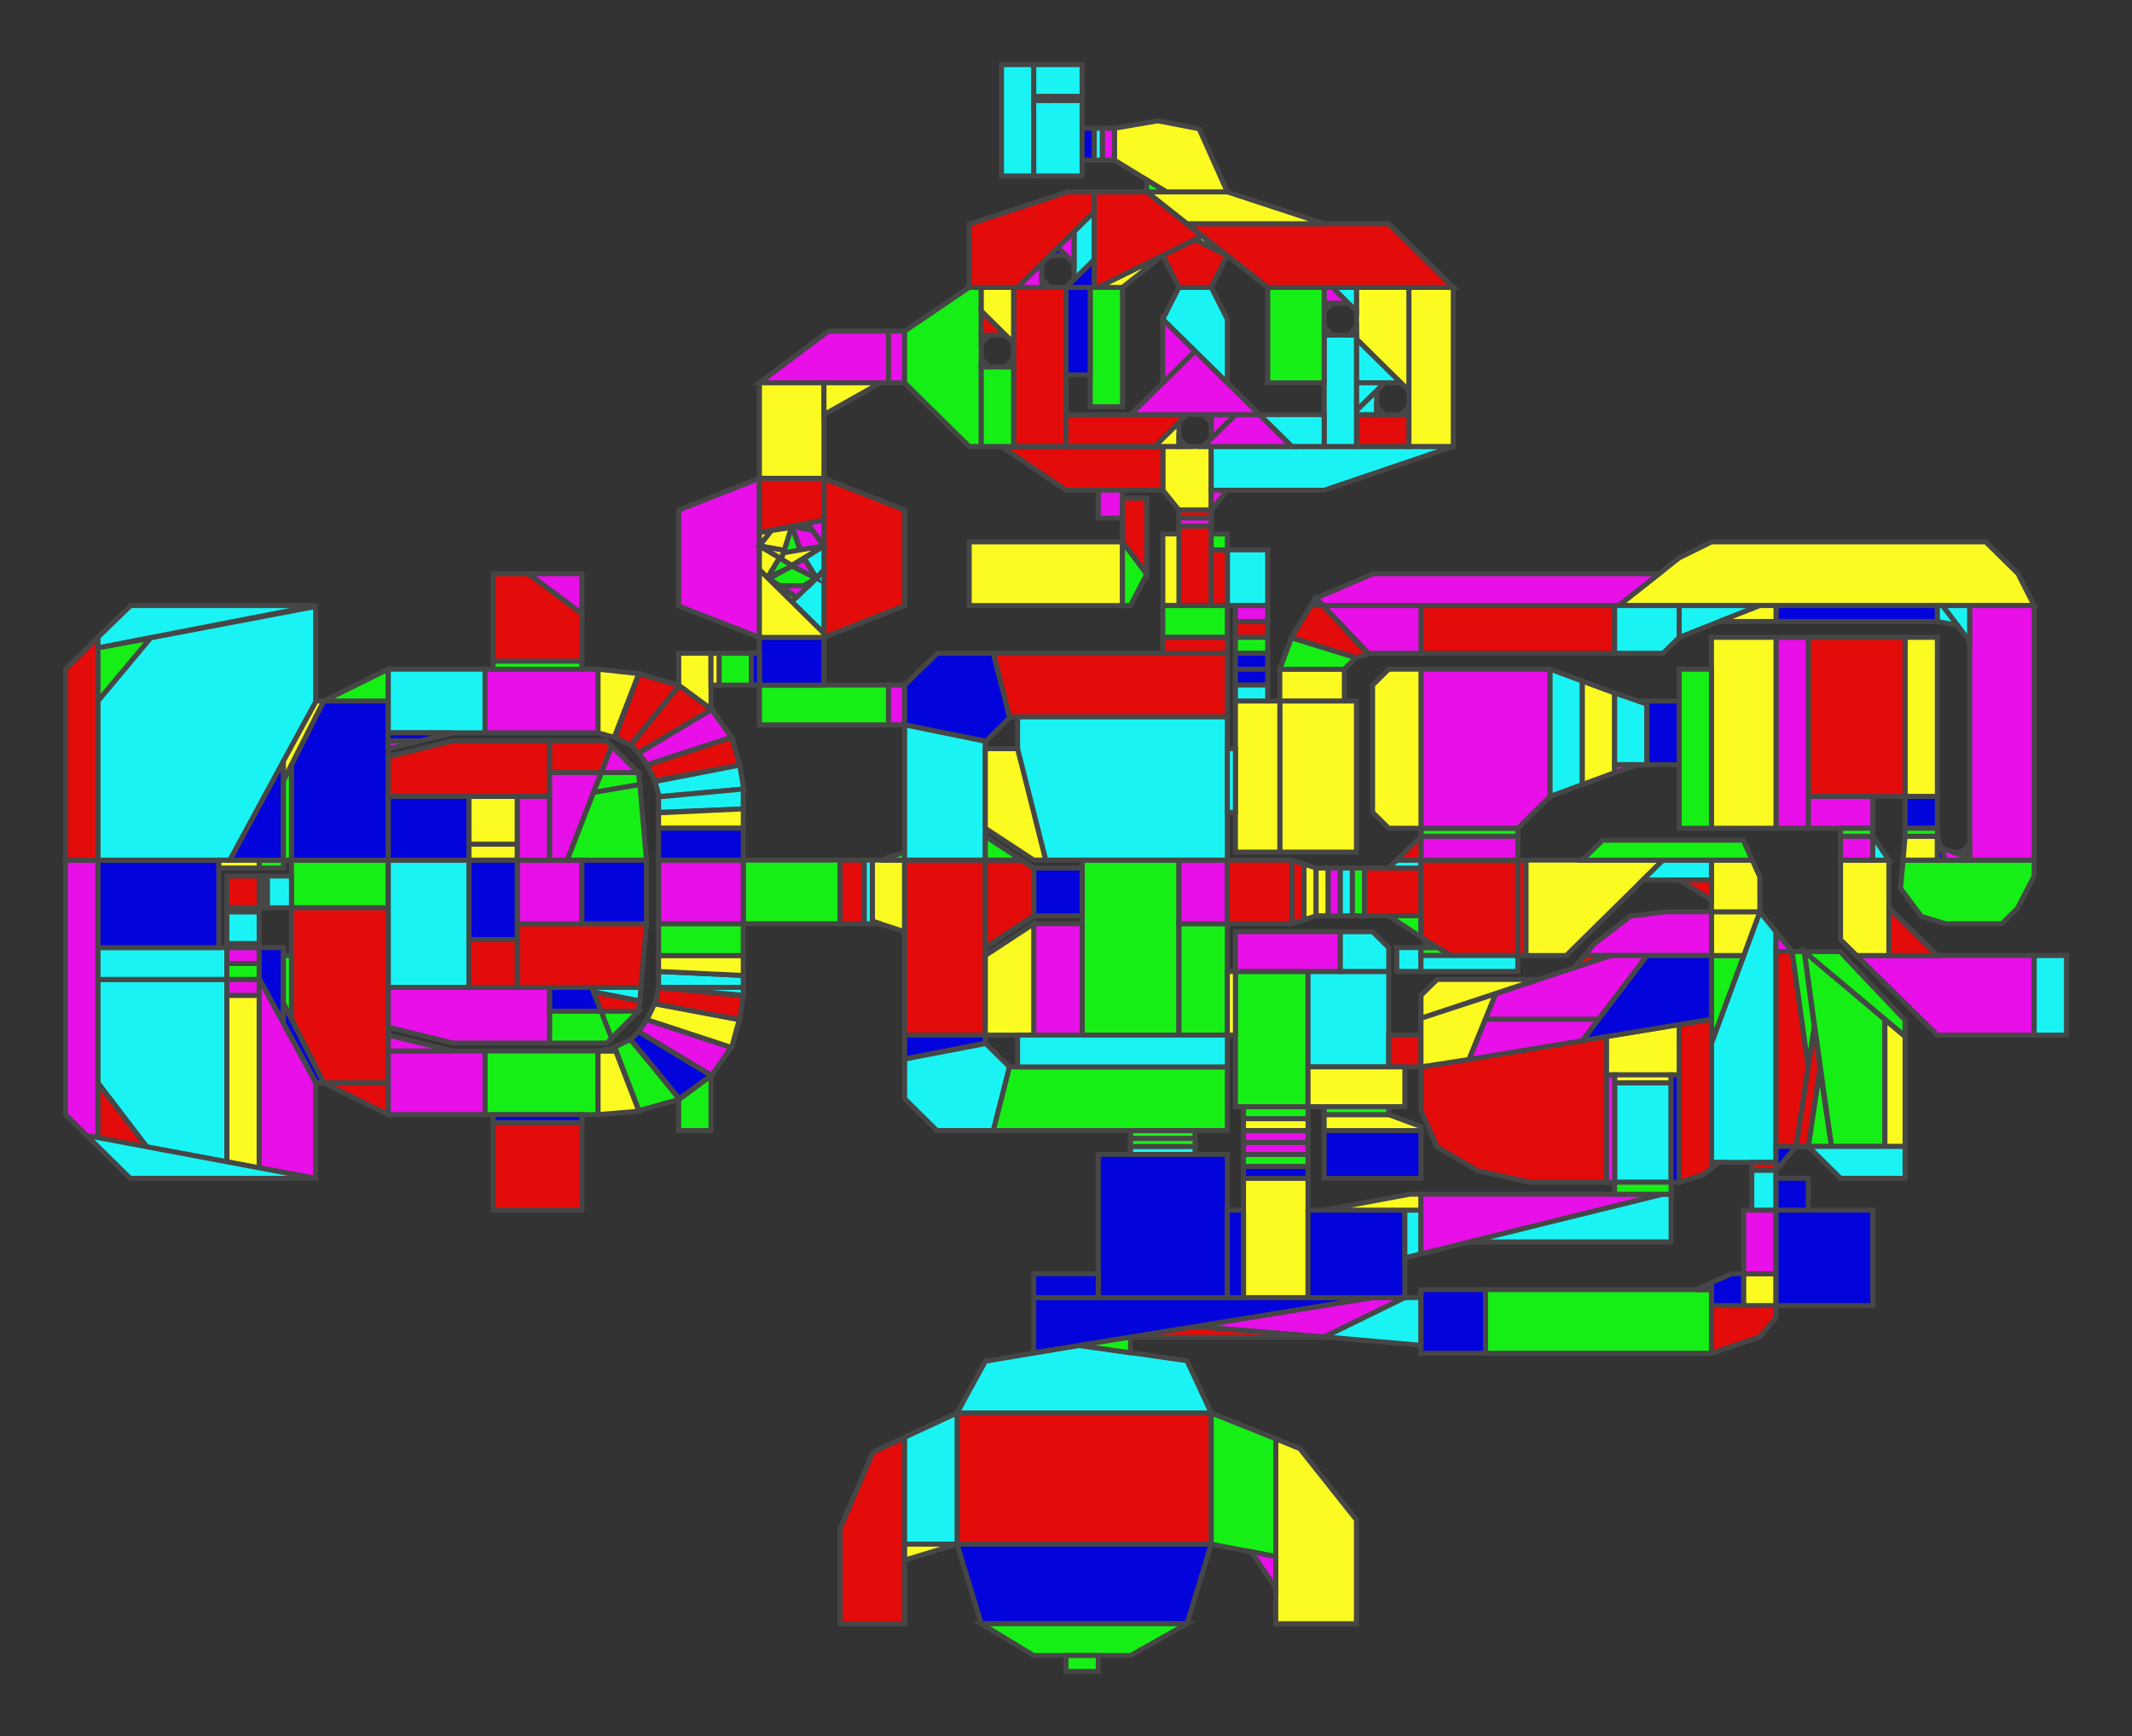 <svg width="900" height="733" preserveAspectRatio="none" viewBox="-2370 -2626 4228 3492"
 xmlns="http://www.w3.org/2000/svg" xmlns:xlink="http://www.w3.org/1999/xlink">
   <rect x="-2370" y="-2626" width="4228" height="3492" fill="#333333" stroke="none"/>
   <defs>
    <marker id="arrow" markerWidth="10" markerHeight="10" refX="0" refY="2" orient="auto" markerUnits="strokeWidth">
      <path d="M0,0 L0,4 L5,3 z" fill="#f00" />
    </marker>
  </defs>

<polygon points="-1920,-289 -2079,-319 -2176,-448 -2176,-448 -2176,-656 -2176,-656 -1920,-656 -1920,-289 " fill="rgb(26,243,243)" stroke="rgb(70,70,70)" stroke-width="10" stroke-linecap="round" />
<polygon points="-1920,-289 -1920,-624 -1856,-624 -1856,-624 -1856,-277 " fill="rgb(251,251,34)" stroke="rgb(70,70,70)" stroke-width="10" stroke-linecap="round" />
<polygon points="-1920,-624 -1920,-624 -1920,-656 -1920,-656 -1856,-656 -1856,-656 -1856,-624 -1856,-624 " fill="rgb(232,15,232)" stroke="rgb(70,70,70)" stroke-width="10" stroke-linecap="round" />
<polygon points="-1920,-656 -1920,-656 -1920,-656 -2176,-656 -2176,-720 -2176,-720 -1920,-720 -1920,-720 " fill="rgb(26,243,243)" stroke="rgb(70,70,70)" stroke-width="10" stroke-linecap="round" />
<polygon points="-1920,-656 -1920,-656 -1920,-688 -1920,-688 -1856,-688 -1856,-688 -1856,-656 -1856,-656 " fill="rgb(22,239,22)" stroke="rgb(70,70,70)" stroke-width="10" stroke-linecap="round" />
<polygon points="-1920,-688 -1920,-688 -1920,-720 -1920,-720 -1856,-720 -1856,-720 -1856,-688 -1856,-688 " fill="rgb(232,15,232)" stroke="rgb(70,70,70)" stroke-width="10" stroke-linecap="round" />
<polygon points="-2078,-318 -2176,-337 -2176,-448 -2176,-448 " fill="rgb(228,11,11)" stroke="rgb(70,70,70)" stroke-width="10" stroke-linecap="round" />
<polygon points="-2176,-720 -2176,-896 -2176,-896 -1936,-896 -1936,-720 -1936,-720 " fill="rgb(3,3,220)" stroke="rgb(70,70,70)" stroke-width="10" stroke-linecap="round" />
<polygon points="-1856,-792 -1856,-728 -1856,-728 -1920,-728 -1920,-792 -1856,-792 " fill="rgb(26,243,243)" stroke="rgb(70,70,70)" stroke-width="10" stroke-linecap="round" />
<polygon points="-1856,-720 -1920,-720 -1920,-720 -1920,-728 -1856,-728 -1856,-728 -1856,-720 " fill="rgb(26,243,243)" stroke="rgb(70,70,70)" stroke-width="10" stroke-linecap="round" />
<polygon points="-1856,-800 -1920,-800 -1920,-800 -1920,-864 -1856,-864 -1856,-864 " fill="rgb(228,11,11)" stroke="rgb(70,70,70)" stroke-width="10" stroke-linecap="round" />
<polygon points="-1936,-880 -1936,-896 -1856,-896 -1856,-880 " fill="rgb(251,251,34)" stroke="rgb(70,70,70)" stroke-width="10" stroke-linecap="round" />
<polygon points="-1856,-792 -1856,-792 -1920,-792 -1920,-792 -1920,-800 -1856,-800 -1856,-800 " fill="rgb(228,11,11)" stroke="rgb(70,70,70)" stroke-width="10" stroke-linecap="round" />
<polygon points="-2240,-384 -2240,-896 -2240,-896 -2176,-896 -2176,-337 -2176,-337 -2197,-341 " fill="rgb(232,15,232)" stroke="rgb(70,70,70)" stroke-width="10" stroke-linecap="round" />
<polygon points="-1792,-800 -1792,-896 -1792,-896 -1600,-896 -1600,-800 -1600,-800 " fill="rgb(22,239,22)" stroke="rgb(70,70,70)" stroke-width="10" stroke-linecap="round" />
<polygon points="-1840,-800 -1840,-800 -1840,-864 -1840,-864 -1792,-864 -1792,-864 -1792,-800 " fill="rgb(26,243,243)" stroke="rgb(70,70,70)" stroke-width="10" stroke-linecap="round" />
<polygon points="-1856,-800 -1856,-800 -1856,-864 -1848,-864 -1848,-864 -1848,-800 -1848,-800 " fill="rgb(26,243,243)" stroke="rgb(70,70,70)" stroke-width="10" stroke-linecap="round" />
<polygon points="-1848,-800 -1848,-800 -1848,-864 -1848,-864 -1840,-864 -1840,-864 -1840,-800 -1840,-800 " fill="rgb(251,251,34)" stroke="rgb(70,70,70)" stroke-width="10" stroke-linecap="round" />
<polygon points="-1856,-896 -1808,-896 -1808,-880 -1856,-880 " fill="rgb(22,239,22)" stroke="rgb(70,70,70)" stroke-width="10" stroke-linecap="round" />
<polygon points="-1856,-658 -1856,-658 -1856,-658 -1744,-448 -1744,-256 -1856,-277 " fill="rgb(232,15,232)" stroke="rgb(70,70,70)" stroke-width="10" stroke-linecap="round" />
<polygon points="-1856,-720 -1856,-720 -1808,-720 -1808,-568 -1808,-568 -1808,-568 -1856,-658 -1856,-720 " fill="rgb(3,3,220)" stroke="rgb(70,70,70)" stroke-width="10" stroke-linecap="round" />
<polygon points="-1728,-448 -1792,-576 -1792,-576 -1792,-800 -1792,-800 -1792,-800 -1600,-800 -1600,-448 -1600,-448 -1600,-448 " fill="rgb(228,11,11)" stroke="rgb(70,70,70)" stroke-width="10" stroke-linecap="round" />
<polygon points="-1792,-576 -1792,-576 -1808,-608 -1808,-704 -1808,-704 -1792,-704 " fill="rgb(22,239,22)" stroke="rgb(70,70,70)" stroke-width="10" stroke-linecap="round" />
<polygon points="-1743,-448 -1743,-448 -1808,-568 -1808,-568 -1808,-608 -1808,-608 -1728,-448 -1728,-448 " fill="rgb(3,3,220)" stroke="rgb(70,70,70)" stroke-width="10" stroke-linecap="round" />
<polygon points="-1728,-448 -1600,-448 -1600,-384 " fill="rgb(228,11,11)" stroke="rgb(70,70,70)" stroke-width="10" stroke-linecap="round" />
<polygon points="-1746,-256 -2112,-256 -2198,-342 " fill="rgb(26,243,243)" stroke="rgb(70,70,70)" stroke-width="10" stroke-linecap="round" />
<polygon points="-896,-896 -704,-896 -704,-896 -704,-896 -704,-768 -896,-768 -896,-768 -896,-896 " fill="rgb(22,239,22)" stroke="rgb(70,70,70)" stroke-width="10" stroke-linecap="round" />
<polygon points="-656,-896 -656,-768 -656,-768 -704,-768 -704,-768 -704,-896 -704,-896 -656,-896 -656,-896 " fill="rgb(228,11,11)" stroke="rgb(70,70,70)" stroke-width="10" stroke-linecap="round" />
<polygon points="-640,-896 -640,-896 -576,-896 -576,-896 -576,-752 -576,-752 -576,-752 -640,-773 " fill="rgb(251,251,34)" stroke="rgb(70,70,70)" stroke-width="10" stroke-linecap="round" />
<polygon points="-640,-773 -640,-773 -624,-768 -640,-768 " fill="rgb(228,11,11)" stroke="rgb(70,70,70)" stroke-width="10" stroke-linecap="round" />
<polygon points="-656,-768 -656,-896 -656,-896 -640,-896 -640,-896 -640,-768 -640,-768 " fill="rgb(26,243,243)" stroke="rgb(70,70,70)" stroke-width="10" stroke-linecap="round" />
<polygon points="-1064,-640 -1064,-672 -1064,-672 -896,-664 -896,-664 -896,-640 -896,-640 " fill="rgb(26,243,243)" stroke="rgb(70,70,70)" stroke-width="10" stroke-linecap="round" />
<polygon points="-1064,-704 -896,-704 -896,-704 -896,-664 -896,-664 -1064,-672 -1064,-672 -1064,-704 " fill="rgb(251,251,34)" stroke="rgb(70,70,70)" stroke-width="10" stroke-linecap="round" />
<polygon points="-1064,-704 -1064,-768 -1064,-768 -896,-768 -896,-768 -896,-704 -896,-704 -1064,-704 " fill="rgb(22,239,22)" stroke="rgb(70,70,70)" stroke-width="10" stroke-linecap="round" />
<polygon points="-1064,-896 -1064,-896 -896,-896 -896,-896 -896,-768 -896,-768 -1064,-768 -1064,-768 " fill="rgb(232,15,232)" stroke="rgb(70,70,70)" stroke-width="10" stroke-linecap="round" />
<polygon points="-1600,-896 -1600,-896 -1440,-896 -1440,-640 -1440,-640 -1600,-640 " fill="rgb(26,243,243)" stroke="rgb(70,70,70)" stroke-width="10" stroke-linecap="round" />
<polygon points="-1440,-736 -1440,-896 -1344,-896 -1344,-736 -1440,-736 " fill="rgb(3,3,220)" stroke="rgb(70,70,70)" stroke-width="10" stroke-linecap="round" />
<polygon points="-1344,-640 -1440,-640 -1440,-640 -1440,-736 -1440,-736 -1344,-736 -1344,-736 -1344,-640 -1344,-640 -1344,-640 " fill="rgb(228,11,11)" stroke="rgb(70,70,70)" stroke-width="10" stroke-linecap="round" />
<polygon points="-1344,-640 -1344,-768 -1344,-768 -1344,-768 -1344,-768 -1088,-768 -1088,-768 -1099,-640 " fill="rgb(228,11,11)" stroke="rgb(70,70,70)" stroke-width="10" stroke-linecap="round" />
<polygon points="-1216,-896 -1216,-768 -1216,-768 -1344,-768 -1344,-896 " fill="rgb(232,15,232)" stroke="rgb(70,70,70)" stroke-width="10" stroke-linecap="round" />
<polygon points="-1088,-768 -1216,-768 -1216,-768 -1216,-896 -1216,-896 -1088,-896 -1088,-768 -1088,-768 " fill="rgb(3,3,220)" stroke="rgb(70,70,70)" stroke-width="10" stroke-linecap="round" />
<polygon points="-1101,-613 -1104,-592 -1178,-592 -1178,-592 -1193,-631 " fill="rgb(228,11,11)" stroke="rgb(70,70,70)" stroke-width="10" stroke-linecap="round" />
<polygon points="-1158,-537 -1158,-537 -1178,-592 -1104,-592 " fill="rgb(22,239,22)" stroke="rgb(70,70,70)" stroke-width="10" stroke-linecap="round" />
<polygon points="-1076,-482 -1023,-415 -1103,-392 -1151,-520 -1120,-535 " fill="rgb(22,239,22)" stroke="rgb(70,70,70)" stroke-width="10" stroke-linecap="round" />
<polygon points="-960,-463 -1023,-416 -1076,-482 -1119,-535 -1104,-551 " fill="rgb(3,3,220)" stroke="rgb(70,70,70)" stroke-width="10" stroke-linecap="round" />
<polygon points="-959,-463 -1103,-551 -1088,-575 -920,-519 " fill="rgb(232,15,232)" stroke="rgb(70,70,70)" stroke-width="10" stroke-linecap="round" />
<polygon points="-919,-519 -1087,-575 -1072,-607 -904,-575 " fill="rgb(251,251,34)" stroke="rgb(70,70,70)" stroke-width="10" stroke-linecap="round" />
<polygon points="-1101,-613 -1193,-631 -1197,-640 -1099,-640 -1099,-640 " fill="rgb(26,243,243)" stroke="rgb(70,70,70)" stroke-width="10" stroke-linecap="round" />
<polygon points="-1064,-640 -896,-623 -903,-575 -1071,-607 -1064,-640 -1064,-640 " fill="rgb(228,11,11)" stroke="rgb(70,70,70)" stroke-width="10" stroke-linecap="round" />
<polygon points="-1064,-640 -1064,-640 -896,-640 -896,-624 " fill="rgb(26,243,243)" stroke="rgb(70,70,70)" stroke-width="10" stroke-linecap="round" />
<polygon points="-960,-352 -1024,-352 -1024,-414 -960,-462 " fill="rgb(22,239,22)" stroke="rgb(70,70,70)" stroke-width="10" stroke-linecap="round" />
<polygon points="-1408,-384 -1408,-384 -1600,-384 -1600,-384 -1600,-512 -1408,-512 -1408,-512 " fill="rgb(232,15,232)" stroke="rgb(70,70,70)" stroke-width="10" stroke-linecap="round" />
<polygon points="-1408,-384 -1408,-384 -1408,-512 -1408,-512 -1184,-512 -1184,-512 -1184,-384 -1184,-384 -1408,-384 -1408,-384 " fill="rgb(22,239,22)" stroke="rgb(70,70,70)" stroke-width="10" stroke-linecap="round" />
<polygon points="-1184,-384 -1184,-384 -1184,-512 -1184,-512 -1149,-512 -1103,-391 " fill="rgb(251,251,34)" stroke="rgb(70,70,70)" stroke-width="10" stroke-linecap="round" />
<polygon points="-1600,-640 -1600,-640 -1280,-640 -1280,-640 -1280,-528 -1280,-528 -1472,-528 -1600,-560 -1600,-560 " fill="rgb(232,15,232)" stroke="rgb(70,70,70)" stroke-width="10" stroke-linecap="round" />
<polygon points="-1472,-512 -1600,-512 -1600,-544 " fill="rgb(232,15,232)" stroke="rgb(70,70,70)" stroke-width="10" stroke-linecap="round" />
<polygon points="-1149,-512 -1184,-512 -1184,-512 -1151,-519 " fill="rgb(26,243,243)" stroke="rgb(70,70,70)" stroke-width="10" stroke-linecap="round" />
<polygon points="-1280,-592 -1280,-592 -1280,-640 -1197,-640 -1178,-592 " fill="rgb(3,3,220)" stroke="rgb(70,70,70)" stroke-width="10" stroke-linecap="round" />
<polygon points="-1280,-528 -1280,-592 -1280,-592 -1178,-592 -1178,-592 -1157,-537 -1167,-528 " fill="rgb(22,239,22)" stroke="rgb(70,70,70)" stroke-width="10" stroke-linecap="round" />
<polygon points="-1392,-368 -1216,-368 -1216,-368 -1216,-192 -1392,-192 " fill="rgb(228,11,11)" stroke="rgb(70,70,70)" stroke-width="10" stroke-linecap="round" />
<polygon points="-1216,-384 -1216,-368 -1392,-368 -1392,-368 -1392,-384 " fill="rgb(3,3,220)" stroke="rgb(70,70,70)" stroke-width="10" stroke-linecap="round" />
<polygon points="-639,295 -576,265 -576,640 -704,640 -704,449 " fill="rgb(228,11,11)" stroke="rgb(70,70,70)" stroke-width="10" stroke-linecap="round" />
<polygon points="-2176,-1216 -2176,-1216 -2176,-1216 -2072,-1343 -1744,-1406 -1744,-1213 -1914,-896 -2176,-896 " fill="rgb(26,243,243)" stroke="rgb(70,70,70)" stroke-width="10" stroke-linecap="round" />
<polygon points="-2176,-1216 -2176,-1216 -2176,-1323 -2072,-1342 " fill="rgb(22,239,22)" stroke="rgb(70,70,70)" stroke-width="10" stroke-linecap="round" />
<polygon points="-1744,-1408 -2176,-1323 -2176,-1344 -2111,-1408 " fill="rgb(26,243,243)" stroke="rgb(70,70,70)" stroke-width="10" stroke-linecap="round" />
<polygon points="-2176,-1344 -2176,-896 -2176,-896 -2240,-896 -2240,-1280 " fill="rgb(228,11,11)" stroke="rgb(70,70,70)" stroke-width="10" stroke-linecap="round" />
<polygon points="-1808,-896 -1808,-896 -1914,-896 -1808,-1095 " fill="rgb(3,3,220)" stroke="rgb(70,70,70)" stroke-width="10" stroke-linecap="round" />
<polygon points="-1792,-896 -1792,-1088 -1792,-1088 -1728,-1216 -1728,-1216 -1600,-1216 -1600,-896 -1600,-896 -1600,-896 " fill="rgb(3,3,220)" stroke="rgb(70,70,70)" stroke-width="10" stroke-linecap="round" />
<polygon points="-1808,-1056 -1808,-1056 -1792,-1088 -1792,-896 -1792,-896 -1808,-896 -1808,-896 " fill="rgb(22,239,22)" stroke="rgb(70,70,70)" stroke-width="10" stroke-linecap="round" />
<polygon points="-1808,-1095 -1743,-1216 -1728,-1216 -1728,-1216 -1808,-1056 -1808,-1056 -1808,-1095 " fill="rgb(251,251,34)" stroke="rgb(70,70,70)" stroke-width="10" stroke-linecap="round" />
<polygon points="-1600,-1280 -1600,-1216 -1728,-1216 " fill="rgb(22,239,22)" stroke="rgb(70,70,70)" stroke-width="10" stroke-linecap="round" />
<polygon points="-1600,-1120 -1600,-1120 -1600,-1136 -1536,-1136 " fill="rgb(232,15,232)" stroke="rgb(70,70,70)" stroke-width="10" stroke-linecap="round" />
<polygon points="-1472,-1136 -1280,-1136 -1280,-1136 -1280,-1024 -1280,-1024 -1600,-1024 -1600,-1024 -1600,-1104 -1600,-1104 " fill="rgb(228,11,11)" stroke="rgb(70,70,70)" stroke-width="10" stroke-linecap="round" />
<polygon points="-1600,-1024 -1600,-1024 -1440,-1024 -1440,-896 -1440,-896 -1600,-896 " fill="rgb(3,3,220)" stroke="rgb(70,70,70)" stroke-width="10" stroke-linecap="round" />
<polygon points="-1344,-928 -1344,-928 -1344,-896 -1440,-896 -1440,-928 " fill="rgb(251,251,34)" stroke="rgb(70,70,70)" stroke-width="10" stroke-linecap="round" />
<polygon points="-1344,-928 -1344,-928 -1344,-928 -1440,-928 -1440,-928 -1440,-1024 -1440,-1024 -1344,-1024 -1344,-1024 -1344,-928 " fill="rgb(251,251,34)" stroke="rgb(70,70,70)" stroke-width="10" stroke-linecap="round" />
<polygon points="-1344,-1024 -1344,-1024 -1344,-1024 -1280,-1024 -1280,-896 -1344,-896 -1344,-1024 " fill="rgb(232,15,232)" stroke="rgb(70,70,70)" stroke-width="10" stroke-linecap="round" />
<polygon points="-1178,-1072 -1245,-896 -1280,-896 -1280,-1072 -1178,-1072 " fill="rgb(232,15,232)" stroke="rgb(70,70,70)" stroke-width="10" stroke-linecap="round" />
<polygon points="-1280,-1136 -1280,-1136 -1168,-1136 -1157,-1125 -1178,-1072 -1280,-1072 -1280,-1072 " fill="rgb(228,11,11)" stroke="rgb(70,70,70)" stroke-width="10" stroke-linecap="round" />
<polygon points="-1600,-1280 -1408,-1280 -1408,-1280 -1408,-1152 -1408,-1152 -1600,-1152 -1600,-1152 " fill="rgb(26,243,243)" stroke="rgb(70,70,70)" stroke-width="10" stroke-linecap="round" />
<polygon points="-1536,-1136 -1600,-1136 -1600,-1152 -1472,-1152 " fill="rgb(3,3,220)" stroke="rgb(70,70,70)" stroke-width="10" stroke-linecap="round" />
<polygon points="-1184,-1280 -1184,-1280 -1184,-1280 -1184,-1152 -1184,-1152 -1408,-1152 -1408,-1280 -1408,-1280 -1184,-1280 " fill="rgb(232,15,232)" stroke="rgb(70,70,70)" stroke-width="10" stroke-linecap="round" />
<polygon points="-1184,-1280 -1184,-1280 -1184,-1280 -1103,-1271 -1152,-1143 -1184,-1152 " fill="rgb(251,251,34)" stroke="rgb(70,70,70)" stroke-width="10" stroke-linecap="round" />
<polygon points="-1216,-1296 -1392,-1296 -1392,-1296 -1392,-1472 -1322,-1472 -1216,-1392 " fill="rgb(228,11,11)" stroke="rgb(70,70,70)" stroke-width="10" stroke-linecap="round" />
<polygon points="-1392,-1280 -1392,-1280 -1392,-1296 -1216,-1296 -1216,-1296 -1216,-1280 " fill="rgb(22,239,22)" stroke="rgb(70,70,70)" stroke-width="10" stroke-linecap="round" />
<polygon points="-1104,-1072 -1101,-1048 -1193,-1032 -1177,-1072 -1104,-1072 -1104,-1072 " fill="rgb(22,239,22)" stroke="rgb(70,70,70)" stroke-width="10" stroke-linecap="round" />
<polygon points="-1177,-1072 -1157,-1125 -1104,-1072 -1104,-1072 -1177,-1072 " fill="rgb(232,15,232)" stroke="rgb(70,70,70)" stroke-width="10" stroke-linecap="round" />
<polygon points="-1103,-1271 -1023,-1247 -1120,-1127 -1150,-1143 " fill="rgb(228,11,11)" stroke="rgb(70,70,70)" stroke-width="10" stroke-linecap="round" />
<polygon points="-1023,-1247 -959,-1199 -1104,-1112 -1119,-1127 " fill="rgb(228,11,11)" stroke="rgb(70,70,70)" stroke-width="10" stroke-linecap="round" />
<polygon points="-959,-1199 -919,-1143 -1087,-1088 -1103,-1111 " fill="rgb(232,15,232)" stroke="rgb(70,70,70)" stroke-width="10" stroke-linecap="round" />
<polygon points="-919,-1143 -903,-1087 -1071,-1056 -1087,-1087 " fill="rgb(228,11,11)" stroke="rgb(70,70,70)" stroke-width="10" stroke-linecap="round" />
<polygon points="-576,-912 -576,-896 -576,-896 -624,-896 -576,-912 -576,-912 " fill="rgb(22,239,22)" stroke="rgb(70,70,70)" stroke-width="10" stroke-linecap="round" />
<polygon points="-1245,-896 -1245,-896 -1193,-1032 -1101,-1048 -1088,-896 -1088,-896 " fill="rgb(22,239,22)" stroke="rgb(70,70,70)" stroke-width="10" stroke-linecap="round" />
<polygon points="-895,-1039 -1063,-1024 -1071,-1054 -903,-1087 " fill="rgb(26,243,243)" stroke="rgb(70,70,70)" stroke-width="10" stroke-linecap="round" />
<polygon points="-896,-999 -1064,-992 -1064,-1023 -896,-1039 " fill="rgb(26,243,243)" stroke="rgb(70,70,70)" stroke-width="10" stroke-linecap="round" />
<polygon points="-896,-960 -1064,-960 -1064,-960 -1064,-991 -896,-999 " fill="rgb(251,251,34)" stroke="rgb(70,70,70)" stroke-width="10" stroke-linecap="round" />
<polygon points="-896,-960 -896,-960 -896,-896 -1064,-896 -1064,-960 " fill="rgb(3,3,220)" stroke="rgb(70,70,70)" stroke-width="10" stroke-linecap="round" />
<polygon points="-960,-1200 -960,-1200 -1024,-1248 -1024,-1312 -960,-1312 -960,-1200 " fill="rgb(251,251,34)" stroke="rgb(70,70,70)" stroke-width="10" stroke-linecap="round" />
<polygon points="-880,-1248 -944,-1248 -944,-1312 -944,-1312 -880,-1312 -880,-1248 " fill="rgb(22,239,22)" stroke="rgb(70,70,70)" stroke-width="10" stroke-linecap="round" />
<polygon points="-944,-1248 -944,-1248 -960,-1248 -960,-1312 -944,-1312 " fill="rgb(251,251,34)" stroke="rgb(70,70,70)" stroke-width="10" stroke-linecap="round" />
<polygon points="-608,-1248 -608,-1168 -864,-1168 -864,-1248 -608,-1248 " fill="rgb(22,239,22)" stroke="rgb(70,70,70)" stroke-width="10" stroke-linecap="round" />
<polygon points="-608,-1248 -576,-1248 -576,-1248 -576,-1168 -608,-1168 -608,-1248 " fill="rgb(232,15,232)" stroke="rgb(70,70,70)" stroke-width="10" stroke-linecap="round" />
<polygon points="-864,-1344 -864,-1344 -736,-1344 -736,-1344 -736,-1248 -864,-1248 -864,-1344 " fill="rgb(3,3,220)" stroke="rgb(70,70,70)" stroke-width="10" stroke-linecap="round" />
<polygon points="-880,-1312 -880,-1312 -864,-1312 -864,-1248 -864,-1248 -880,-1248 -880,-1248 " fill="rgb(3,3,220)" stroke="rgb(70,70,70)" stroke-width="10" stroke-linecap="round" />
<polygon points="-1216,-1472 -1216,-1392 -1216,-1392 -1322,-1472 " fill="rgb(232,15,232)" stroke="rgb(70,70,70)" stroke-width="10" stroke-linecap="round" />
<polygon points="-864,-1664 -864,-1664 -864,-1344 -864,-1344 -864,-1344 -1024,-1407 -1024,-1600 " fill="rgb(232,15,232)" stroke="rgb(70,70,70)" stroke-width="10" stroke-linecap="round" />
<polygon points="-736,-1344 -736,-1344 -736,-1664 -736,-1664 -736,-1664 -576,-1600 -576,-1408 " fill="rgb(228,11,11)" stroke="rgb(70,70,70)" stroke-width="10" stroke-linecap="round" />
<polygon points="-864,-1555 -864,-1664 -736,-1664 -736,-1664 -736,-1580 " fill="rgb(228,11,11)" stroke="rgb(70,70,70)" stroke-width="10" stroke-linecap="round" />
<polygon points="-864,-1528 -864,-1555 -840,-1558 -864,-1528 " fill="rgb(251,251,34)" stroke="rgb(70,70,70)" stroke-width="10" stroke-linecap="round" />
<polygon points="-736,-1480 -736,-1352 -800,-1416 -736,-1480 " fill="rgb(26,243,243)" stroke="rgb(70,70,70)" stroke-width="10" stroke-linecap="round" />
<polygon points="-736,-1580 -736,-1528 -736,-1528 -769,-1573 " fill="rgb(232,15,232)" stroke="rgb(70,70,70)" stroke-width="10" stroke-linecap="round" />
<polygon points="-796,-1567 -769,-1573 -759,-1559 " fill="rgb(232,15,232)" stroke="rgb(70,70,70)" stroke-width="10" stroke-linecap="round" />
<polygon points="-800,-1416 -848,-1464 -848,-1464 -790,-1425 " fill="rgb(22,239,22)" stroke="rgb(70,70,70)" stroke-width="10" stroke-linecap="round" />
<polygon points="-766,-1448 -790,-1425 -824,-1448 -766,-1448 " fill="rgb(232,15,232)" stroke="rgb(70,70,70)" stroke-width="10" stroke-linecap="round" />
<polygon points="-776,-1448 -752,-1463 -751,-1463 -766,-1448 -776,-1448 " fill="rgb(251,251,34)" stroke="rgb(70,70,70)" stroke-width="10" stroke-linecap="round" />
<polygon points="-801,-1488 -752,-1463 -776,-1448 -776,-1448 -824,-1448 -824,-1448 -845,-1462 -845,-1462 " fill="rgb(22,239,22)" stroke="rgb(70,70,70)" stroke-width="10" stroke-linecap="round" />
<polygon points="-775,-1503 -736,-1528 -736,-1528 -736,-1528 -736,-1480 -736,-1480 -736,-1480 -751,-1464 " fill="rgb(26,243,243)" stroke="rgb(70,70,70)" stroke-width="10" stroke-linecap="round" />
<polygon points="-775,-1502 -751,-1463 -800,-1488 " fill="rgb(232,15,232)" stroke="rgb(70,70,70)" stroke-width="10" stroke-linecap="round" />
<polygon points="-864,-1480 -864,-1528 -864,-1528 -864,-1528 -824,-1504 -824,-1504 -848,-1464 -848,-1464 -848,-1464 -864,-1480 " fill="rgb(251,251,34)" stroke="rgb(70,70,70)" stroke-width="10" stroke-linecap="round" />
<polygon points="-848,-1464 -848,-1464 -848,-1464 -804,-1485 -845,-1462 -848,-1464 -848,-1464 " fill="rgb(26,243,243)" stroke="rgb(70,70,70)" stroke-width="10" stroke-linecap="round" />
<polygon points="-848,-1464 -848,-1464 -824,-1504 -824,-1504 -799,-1489 -800,-1487 -848,-1464 -848,-1464 " fill="rgb(22,239,22)" stroke="rgb(70,70,70)" stroke-width="10" stroke-linecap="round" />
<polygon points="-864,-1528 -840,-1559 -800,-1565 -815,-1519 -864,-1528 -864,-1528 -864,-1528 -864,-1528 " fill="rgb(251,251,34)" stroke="rgb(70,70,70)" stroke-width="10" stroke-linecap="round" />
<polygon points="-864,-1528 -864,-1528 -864,-1528 -815,-1519 -820,-1502 -864,-1528 -864,-1528 " fill="rgb(251,251,34)" stroke="rgb(70,70,70)" stroke-width="10" stroke-linecap="round" />
<polygon points="-736,-1528 -736,-1528 -736,-1528 -736,-1528 -783,-1520 -799,-1566 -797,-1567 -759,-1559 -736,-1528 " fill="rgb(232,15,232)" stroke="rgb(70,70,70)" stroke-width="10" stroke-linecap="round" />
<polygon points="-783,-1518 -816,-1514 -800,-1566 -799,-1566 " fill="rgb(22,239,22)" stroke="rgb(70,70,70)" stroke-width="10" stroke-linecap="round" />
<polygon points="-736,-1528 -736,-1528 -736,-1528 -736,-1528 -736,-1528 -800,-1489 -821,-1502 -816,-1514 " fill="rgb(251,251,34)" stroke="rgb(70,70,70)" stroke-width="10" stroke-linecap="round" />
<polygon points="-864,-1344 -864,-1344 -864,-1480 -736,-1352 -736,-1352 -736,-1344 " fill="rgb(251,251,34)" stroke="rgb(70,70,70)" stroke-width="10" stroke-linecap="round" />
<polygon points="-608,-1856 -608,-1856 -864,-1856 -864,-1856 -727,-1960 -608,-1960 -608,-1960 " fill="rgb(232,15,232)" stroke="rgb(70,70,70)" stroke-width="10" stroke-linecap="round" />
<polygon points="-864,-1664 -864,-1856 -736,-1856 -736,-1664 -736,-1664 -864,-1664 " fill="rgb(251,251,34)" stroke="rgb(70,70,70)" stroke-width="10" stroke-linecap="round" />
<polygon points="-736,-1792 -736,-1856 -624,-1856 " fill="rgb(251,251,34)" stroke="rgb(70,70,70)" stroke-width="10" stroke-linecap="round" />
<polygon points="-608,-1960 -576,-1960 -576,-1856 -608,-1856 " fill="rgb(232,15,232)" stroke="rgb(70,70,70)" stroke-width="10" stroke-linecap="round" />
<polygon points="-472,480 -472,480 -472,216 -472,216 32,216 32,216 32,480 32,480 " fill="rgb(228,11,11)" stroke="rgb(70,70,70)" stroke-width="10" stroke-linecap="round" />
<polygon points="-472,216 -472,480 -472,480 -576,480 -576,265 -472,216 " fill="rgb(26,243,243)" stroke="rgb(70,70,70)" stroke-width="10" stroke-linecap="round" />
<polygon points="32,480 -16,640 -424,640 -472,480 -472,480 32,480 32,480 " fill="rgb(3,3,220)" stroke="rgb(70,70,70)" stroke-width="10" stroke-linecap="round" />
<polygon points="-472,480 -472,480 -576,512 -576,480 " fill="rgb(251,251,34)" stroke="rgb(70,70,70)" stroke-width="10" stroke-linecap="round" />
<polygon points="160,640 160,268 160,268 208,288 320,431 320,640 160,640 " fill="rgb(251,251,34)" stroke="rgb(70,70,70)" stroke-width="10" stroke-linecap="round" />
<polygon points="32,480 32,216 32,216 32,216 160,268 160,505 32,480 " fill="rgb(22,239,22)" stroke="rgb(70,70,70)" stroke-width="10" stroke-linecap="round" />
<polygon points="160,568 111,495 160,505 " fill="rgb(232,15,232)" stroke="rgb(70,70,70)" stroke-width="10" stroke-linecap="round" />
<polygon points="-320,704 -320,704 -320,704 -320,704 -424,640 -16,640 -128,704 -320,704 " fill="rgb(22,239,22)" stroke="rgb(70,70,70)" stroke-width="10" stroke-linecap="round" />
<polygon points="-256,704 -192,704 -192,704 -192,736 -256,736 -256,736 " fill="rgb(22,239,22)" stroke="rgb(70,70,70)" stroke-width="10" stroke-linecap="round" />
<polygon points="416,-16 416,-16 256,63 -1,42 352,-16 " fill="rgb(232,15,232)" stroke="rgb(70,70,70)" stroke-width="10" stroke-linecap="round" />
<polygon points="448,80 448,80 448,80 257,63 416,-16 416,-16 448,-16 448,-16 " fill="rgb(26,243,243)" stroke="rgb(70,70,70)" stroke-width="10" stroke-linecap="round" />
<polygon points="-472,216 -416,112 -229,80 -16,111 32,216 -472,216 " fill="rgb(26,243,243)" stroke="rgb(70,70,70)" stroke-width="10" stroke-linecap="round" />
<polygon points="-135,64 -1,42 258,64 -135,64 " fill="rgb(228,11,11)" stroke="rgb(70,70,70)" stroke-width="10" stroke-linecap="round" />
<polygon points="-128,95 -128,95 -233,80 -135,64 -128,64 " fill="rgb(22,239,22)" stroke="rgb(70,70,70)" stroke-width="10" stroke-linecap="round" />
<polygon points="-320,-16 352,-16 -320,95 -320,-16 -320,-16 " fill="rgb(3,3,220)" stroke="rgb(70,70,70)" stroke-width="10" stroke-linecap="round" />
<polygon points="224,-256 224,-256 224,-16 224,-16 224,-16 96,-16 96,-256 96,-256 96,-256 " fill="rgb(251,251,34)" stroke="rgb(70,70,70)" stroke-width="10" stroke-linecap="round" />
<polygon points="416,-192 416,-16 416,-16 224,-16 224,-192 416,-192 " fill="rgb(3,3,220)" stroke="rgb(70,70,70)" stroke-width="10" stroke-linecap="round" />
<polygon points="448,-192 448,-104 416,-96 416,-192 " fill="rgb(26,243,243)" stroke="rgb(70,70,70)" stroke-width="10" stroke-linecap="round" />
<polygon points="448,-224 448,-192 256,-192 426,-224 " fill="rgb(251,251,34)" stroke="rgb(70,70,70)" stroke-width="10" stroke-linecap="round" />
<polygon points="96,-256 96,-256 96,-280 96,-280 224,-280 224,-280 224,-256 224,-256 " fill="rgb(3,3,220)" stroke="rgb(70,70,70)" stroke-width="10" stroke-linecap="round" />
<polygon points="224,-304 224,-280 224,-280 96,-280 96,-280 96,-304 96,-304 224,-304 " fill="rgb(22,239,22)" stroke="rgb(70,70,70)" stroke-width="10" stroke-linecap="round" />
<polygon points="96,-304 96,-304 96,-328 96,-328 224,-328 224,-328 224,-304 224,-304 " fill="rgb(232,15,232)" stroke="rgb(70,70,70)" stroke-width="10" stroke-linecap="round" />
<polygon points="224,-352 224,-328 224,-328 96,-328 96,-328 96,-352 96,-352 224,-352 " fill="rgb(232,15,232)" stroke="rgb(70,70,70)" stroke-width="10" stroke-linecap="round" />
<polygon points="256,-352 448,-352 448,-256 448,-256 256,-256 " fill="rgb(3,3,220)" stroke="rgb(70,70,70)" stroke-width="10" stroke-linecap="round" />
<polygon points="64,-304 64,-304 64,-304 64,-16 64,-16 -192,-16 -192,-304 -192,-304 " fill="rgb(3,3,220)" stroke="rgb(70,70,70)" stroke-width="10" stroke-linecap="round" />
<polygon points="64,-192 96,-192 96,-16 64,-16 " fill="rgb(3,3,220)" stroke="rgb(70,70,70)" stroke-width="10" stroke-linecap="round" />
<polygon points="-320,-64 -192,-64 -192,-16 -320,-16 " fill="rgb(3,3,220)" stroke="rgb(70,70,70)" stroke-width="10" stroke-linecap="round" />
<polygon points="-128,-304 -128,-320 0,-320 0,-320 0,-304 " fill="rgb(26,243,243)" stroke="rgb(70,70,70)" stroke-width="10" stroke-linecap="round" />
<polygon points="0,-336 -128,-336 -128,-336 -128,-352 0,-352 " fill="rgb(22,239,22)" stroke="rgb(70,70,70)" stroke-width="10" stroke-linecap="round" />
<polygon points="-128,-320 -128,-320 -128,-336 0,-336 0,-336 0,-320 " fill="rgb(22,239,22)" stroke="rgb(70,70,70)" stroke-width="10" stroke-linecap="round" />
<polygon points="-224,-896 -224,-896 -32,-896 -32,-544 -32,-544 -224,-544 -224,-896 -224,-896 " fill="rgb(22,239,22)" stroke="rgb(70,70,70)" stroke-width="10" stroke-linecap="round" />
<polygon points="64,-544 64,-544 -32,-544 -32,-768 64,-768 64,-768 64,-544 " fill="rgb(22,239,22)" stroke="rgb(70,70,70)" stroke-width="10" stroke-linecap="round" />
<polygon points="64,-768 64,-768 -32,-768 -32,-768 -32,-896 -32,-896 64,-896 64,-896 " fill="rgb(232,15,232)" stroke="rgb(70,70,70)" stroke-width="10" stroke-linecap="round" />
<polygon points="-224,-784 -320,-784 -320,-784 -320,-784 -320,-880 -224,-880 -224,-880 -224,-784 " fill="rgb(3,3,220)" stroke="rgb(70,70,70)" stroke-width="10" stroke-linecap="round" />
<polygon points="-224,-768 -224,-544 -320,-544 -320,-768 -224,-768 " fill="rgb(232,15,232)" stroke="rgb(70,70,70)" stroke-width="10" stroke-linecap="round" />
<polygon points="-576,-896 -576,-896 -576,-896 -416,-896 -416,-544 -416,-544 -416,-544 -576,-544 " fill="rgb(228,11,11)" stroke="rgb(70,70,70)" stroke-width="10" stroke-linecap="round" />
<polygon points="-320,-544 -416,-544 -416,-544 -416,-704 -416,-704 -320,-768 -320,-768 " fill="rgb(251,251,34)" stroke="rgb(70,70,70)" stroke-width="10" stroke-linecap="round" />
<polygon points="-344,-896 -320,-880 -320,-784 -320,-784 -416,-720 -416,-896 " fill="rgb(228,11,11)" stroke="rgb(70,70,70)" stroke-width="10" stroke-linecap="round" />
<polygon points="-512,-352 -512,-352 -576,-416 -576,-496 -576,-496 -576,-496 -415,-527 -368,-480 -400,-352 -400,-352 " fill="rgb(26,243,243)" stroke="rgb(70,70,70)" stroke-width="10" stroke-linecap="round" />
<polygon points="-416,-528 -576,-496 -576,-496 -576,-544 -576,-544 -416,-544 " fill="rgb(3,3,220)" stroke="rgb(70,70,70)" stroke-width="10" stroke-linecap="round" />
<polygon points="64,-352 -400,-352 -400,-352 -400,-352 -368,-480 -368,-480 64,-480 64,-480 64,-480 64,-352 " fill="rgb(22,239,22)" stroke="rgb(70,70,70)" stroke-width="10" stroke-linecap="round" />
<polygon points="64,-544 64,-480 64,-480 -352,-480 -352,-480 -352,-544 -352,-544 " fill="rgb(26,243,243)" stroke="rgb(70,70,70)" stroke-width="10" stroke-linecap="round" />
<polygon points="96,-352 96,-352 96,-376 224,-376 224,-376 224,-352 224,-352 " fill="rgb(251,251,34)" stroke="rgb(70,70,70)" stroke-width="10" stroke-linecap="round" />
<polygon points="224,-400 224,-376 224,-376 96,-376 96,-376 96,-400 224,-400 " fill="rgb(22,239,22)" stroke="rgb(70,70,70)" stroke-width="10" stroke-linecap="round" />
<polygon points="80,-400 80,-400 80,-672 80,-672 80,-672 224,-672 224,-400 80,-400 " fill="rgb(22,239,22)" stroke="rgb(70,70,70)" stroke-width="10" stroke-linecap="round" />
<polygon points="64,-544 64,-672 64,-672 80,-672 80,-672 80,-544 " fill="rgb(251,251,34)" stroke="rgb(70,70,70)" stroke-width="10" stroke-linecap="round" />
<polygon points="384,-672 384,-480 384,-480 224,-480 224,-672 " fill="rgb(26,243,243)" stroke="rgb(70,70,70)" stroke-width="10" stroke-linecap="round" />
<polygon points="448,-480 448,-480 384,-480 384,-480 384,-544 448,-544 " fill="rgb(228,11,11)" stroke="rgb(70,70,70)" stroke-width="10" stroke-linecap="round" />
<polygon points="224,-400 224,-400 224,-400 224,-480 416,-480 416,-400 224,-400 " fill="rgb(251,251,34)" stroke="rgb(70,70,70)" stroke-width="10" stroke-linecap="round" />
<polygon points="448,-352 256,-352 256,-384 384,-384 448,-360 448,-352 " fill="rgb(251,251,34)" stroke="rgb(70,70,70)" stroke-width="10" stroke-linecap="round" />
<polygon points="384,-384 256,-384 256,-400 384,-400 " fill="rgb(22,239,22)" stroke="rgb(70,70,70)" stroke-width="10" stroke-linecap="round" />
<polygon points="64,-768 64,-896 64,-896 192,-896 192,-896 192,-768 192,-768 64,-768 " fill="rgb(228,11,11)" stroke="rgb(70,70,70)" stroke-width="10" stroke-linecap="round" />
<polygon points="216,-776 192,-768 192,-768 192,-896 192,-896 192,-896 216,-888 216,-776 " fill="rgb(228,11,11)" stroke="rgb(70,70,70)" stroke-width="10" stroke-linecap="round" />
<polygon points="216,-888 240,-880 240,-784 240,-784 216,-776 216,-888 " fill="rgb(251,251,34)" stroke="rgb(70,70,70)" stroke-width="10" stroke-linecap="round" />
<polygon points="240,-880 264,-880 264,-784 264,-784 240,-784 240,-880 " fill="rgb(251,251,34)" stroke="rgb(70,70,70)" stroke-width="10" stroke-linecap="round" />
<polygon points="288,-784 264,-784 264,-880 264,-880 288,-880 288,-784 " fill="rgb(232,15,232)" stroke="rgb(70,70,70)" stroke-width="10" stroke-linecap="round" />
<polygon points="288,-752 288,-672 80,-672 80,-752 " fill="rgb(232,15,232)" stroke="rgb(70,70,70)" stroke-width="10" stroke-linecap="round" />
<polygon points="312,-784 288,-784 288,-784 288,-880 288,-880 312,-880 312,-784 " fill="rgb(26,243,243)" stroke="rgb(70,70,70)" stroke-width="10" stroke-linecap="round" />
<polygon points="312,-880 312,-880 336,-880 336,-784 336,-784 312,-784 312,-784 " fill="rgb(22,239,22)" stroke="rgb(70,70,70)" stroke-width="10" stroke-linecap="round" />
<polygon points="336,-784 336,-880 336,-880 448,-880 448,-880 448,-784 336,-784 " fill="rgb(228,11,11)" stroke="rgb(70,70,70)" stroke-width="10" stroke-linecap="round" />
<polygon points="448,-880 384,-880 400,-896 448,-896 " fill="rgb(26,243,243)" stroke="rgb(70,70,70)" stroke-width="10" stroke-linecap="round" />
<polygon points="384,-672 384,-672 288,-672 288,-752 352,-752 384,-720 " fill="rgb(26,243,243)" stroke="rgb(70,70,70)" stroke-width="10" stroke-linecap="round" />
<polygon points="448,-741 448,-741 384,-784 384,-784 448,-784 " fill="rgb(22,239,22)" stroke="rgb(70,70,70)" stroke-width="10" stroke-linecap="round" />
<polygon points="400,-720 448,-720 448,-672 400,-672 " fill="rgb(26,243,243)" stroke="rgb(70,70,70)" stroke-width="10" stroke-linecap="round" />
<polygon points="1120,-792 1120,-792 1152,-752 1152,-288 1024,-288 1024,-288 1024,-528 " fill="rgb(26,243,243)" stroke="rgb(70,70,70)" stroke-width="10" stroke-linecap="round" />
<polygon points="1104,-272 1104,-288 1104,-288 1152,-288 1152,-272 1104,-272 " fill="rgb(228,11,11)" stroke="rgb(70,70,70)" stroke-width="10" stroke-linecap="round" />
<polygon points="1024,-276 1024,-288 1040,-288 " fill="rgb(22,239,22)" stroke="rgb(70,70,70)" stroke-width="10" stroke-linecap="round" />
<polygon points="1088,-704 1024,-528 1024,-704 1088,-704 " fill="rgb(22,239,22)" stroke="rgb(70,70,70)" stroke-width="10" stroke-linecap="round" />
<polygon points="1120,-792 1120,-792 1088,-704 1088,-704 1024,-704 1024,-704 1024,-792 " fill="rgb(251,251,34)" stroke="rgb(70,70,70)" stroke-width="10" stroke-linecap="round" />
<polygon points="1105,-896 1120,-862 1120,-792 1120,-792 1120,-792 1024,-792 1024,-792 1024,-896 1024,-896 " fill="rgb(251,251,34)" stroke="rgb(70,70,70)" stroke-width="10" stroke-linecap="round" />
<polygon points="1152,0 1152,0 1152,24 1120,63 1024,96 1024,0 " fill="rgb(228,11,11)" stroke="rgb(70,70,70)" stroke-width="10" stroke-linecap="round" />
<polygon points="1024,-46 1064,-64 1088,-64 1088,-64 1088,0 1088,0 1024,0 " fill="rgb(3,3,220)" stroke="rgb(70,70,70)" stroke-width="10" stroke-linecap="round" />
<polygon points="1088,-64 1152,-64 1152,0 1088,0 1088,0 1088,-64 " fill="rgb(251,251,34)" stroke="rgb(70,70,70)" stroke-width="10" stroke-linecap="round" />
<polygon points="1152,-192 1152,-192 1152,-64 1088,-64 1088,-192 1152,-192 " fill="rgb(232,15,232)" stroke="rgb(70,70,70)" stroke-width="10" stroke-linecap="round" />
<polygon points="1152,-192 1152,-192 1104,-192 1104,-272 1152,-272 1152,-272 1152,-192 " fill="rgb(26,243,243)" stroke="rgb(70,70,70)" stroke-width="10" stroke-linecap="round" />
<polygon points="1344,-192 1344,0 1152,0 1152,-192 1344,-192 " fill="rgb(3,3,220)" stroke="rgb(70,70,70)" stroke-width="10" stroke-linecap="round" />
<polygon points="1216,-192 1152,-192 1152,-256 1152,-256 1216,-256 " fill="rgb(3,3,220)" stroke="rgb(70,70,70)" stroke-width="10" stroke-linecap="round" />
<polygon points="1368,-575 1368,-320 1368,-320 1262,-320 1262,-320 1208,-712 1208,-712 1208,-712 1208,-712 " fill="rgb(22,239,22)" stroke="rgb(70,70,70)" stroke-width="10" stroke-linecap="round" />
<polygon points="1408,-320 1368,-320 1368,-575 1368,-575 1408,-541 " fill="rgb(251,251,34)" stroke="rgb(70,70,70)" stroke-width="10" stroke-linecap="round" />
<polygon points="1408,-574 1408,-542 1208,-712 1208,-712 1208,-712 1279,-712 1279,-712 " fill="rgb(22,239,22)" stroke="rgb(70,70,70)" stroke-width="10" stroke-linecap="round" />
<polygon points="1216,-320 1239,-476 1262,-320 1216,-320 1216,-320 " fill="rgb(22,239,22)" stroke="rgb(70,70,70)" stroke-width="10" stroke-linecap="round" />
<polygon points="1184,-712 1216,-480 1216,-480 1192,-320 1192,-320 1152,-320 1152,-712 " fill="rgb(228,11,11)" stroke="rgb(70,70,70)" stroke-width="10" stroke-linecap="round" />
<polygon points="1208,-712 1208,-712 1228,-560 1216,-480 1184,-712 1184,-712 1208,-712 " fill="rgb(22,239,22)" stroke="rgb(70,70,70)" stroke-width="10" stroke-linecap="round" />
<polygon points="1216,-320 1216,-320 1192,-320 1192,-320 1228,-560 1228,-560 1239,-479 " fill="rgb(228,11,11)" stroke="rgb(70,70,70)" stroke-width="10" stroke-linecap="round" />
<polygon points="1152,-272 1152,-320 1192,-320 1152,-272 " fill="rgb(3,3,220)" stroke="rgb(70,70,70)" stroke-width="10" stroke-linecap="round" />
<polygon points="1408,-320 1408,-256 1280,-256 1280,-256 1216,-320 1408,-320 " fill="rgb(26,243,243)" stroke="rgb(70,70,70)" stroke-width="10" stroke-linecap="round" />
<polygon points="1152,-752 1184,-712 1152,-712 " fill="rgb(232,15,232)" stroke="rgb(70,70,70)" stroke-width="10" stroke-linecap="round" />
<polygon points="1664,-544 1472,-544 1312,-704 1664,-704 1664,-704 1664,-544 " fill="rgb(232,15,232)" stroke="rgb(70,70,70)" stroke-width="10" stroke-linecap="round" />
<polygon points="1376,-896 1376,-704 1376,-704 1312,-704 1280,-736 1280,-896 " fill="rgb(251,251,34)" stroke="rgb(70,70,70)" stroke-width="10" stroke-linecap="round" />
<polygon points="1404,-896 1664,-896 1664,-864 1631,-799 1600,-768 1488,-768 1440,-783 1399,-839 " fill="rgb(22,239,22)" stroke="rgb(70,70,70)" stroke-width="10" stroke-linecap="round" />
<polygon points="1472,-704 1376,-704 1376,-800 " fill="rgb(228,11,11)" stroke="rgb(70,70,70)" stroke-width="10" stroke-linecap="round" />
<polygon points="1664,-704 1664,-704 1728,-704 1728,-544 1664,-544 " fill="rgb(26,243,243)" stroke="rgb(70,70,70)" stroke-width="10" stroke-linecap="round" />
<polygon points="448,-480 448,-480 448,-480 816,-541 816,-248 816,-248 664,-248 664,-248 561,-271 480,-319 448,-392 " fill="rgb(228,11,11)" stroke="rgb(70,70,70)" stroke-width="10" stroke-linecap="round" />
<polygon points="1024,-276 1007,-263 960,-248 960,-248 960,-565 960,-565 1024,-576 " fill="rgb(228,11,11)" stroke="rgb(70,70,70)" stroke-width="10" stroke-linecap="round" />
<polygon points="816,-464 816,-464 816,-541 960,-565 960,-464 " fill="rgb(251,251,34)" stroke="rgb(70,70,70)" stroke-width="10" stroke-linecap="round" />
<polygon points="944,-448 944,-248 944,-248 832,-248 832,-248 832,-448 832,-448 944,-448 " fill="rgb(26,243,243)" stroke="rgb(70,70,70)" stroke-width="10" stroke-linecap="round" />
<polygon points="944,-464 944,-464 944,-448 832,-448 832,-448 832,-464 " fill="rgb(251,251,34)" stroke="rgb(70,70,70)" stroke-width="10" stroke-linecap="round" />
<polygon points="960,-464 960,-248 960,-248 944,-248 944,-248 944,-464 944,-464 960,-464 " fill="rgb(3,3,220)" stroke="rgb(70,70,70)" stroke-width="10" stroke-linecap="round" />
<polygon points="816,-464 816,-464 832,-464 832,-464 832,-248 832,-248 816,-248 816,-248 " fill="rgb(232,15,232)" stroke="rgb(70,70,70)" stroke-width="10" stroke-linecap="round" />
<polygon points="576,-32 576,-32 576,96 576,96 448,96 448,-32 448,-32 448,-32 448,-32 " fill="rgb(3,3,220)" stroke="rgb(70,70,70)" stroke-width="10" stroke-linecap="round" />
<polygon points="576,-32 1024,-32 1024,-32 1024,96 576,96 576,-32 " fill="rgb(22,239,22)" stroke="rgb(70,70,70)" stroke-width="10" stroke-linecap="round" />
<polygon points="448,-224 928,-224 928,-224 448,-104 448,-104 " fill="rgb(232,15,232)" stroke="rgb(70,70,70)" stroke-width="10" stroke-linecap="round" />
<polygon points="928,-224 944,-224 944,-128 544,-128 544,-128 " fill="rgb(26,243,243)" stroke="rgb(70,70,70)" stroke-width="10" stroke-linecap="round" />
<polygon points="1024,-46 1024,-32 992,-32 " fill="rgb(3,3,220)" stroke="rgb(70,70,70)" stroke-width="10" stroke-linecap="round" />
<polygon points="944,-248 944,-248 944,-224 832,-224 832,-248 " fill="rgb(22,239,22)" stroke="rgb(70,70,70)" stroke-width="10" stroke-linecap="round" />
<polygon points="656,-704 656,-896 656,-896 928,-896 928,-896 736,-704 736,-704 656,-704 " fill="rgb(251,251,34)" stroke="rgb(70,70,70)" stroke-width="10" stroke-linecap="round" />
<polygon points="932,-792 1024,-792 1024,-704 772,-704 772,-704 791,-727 863,-783 " fill="rgb(232,15,232)" stroke="rgb(70,70,70)" stroke-width="10" stroke-linecap="round" />
<polygon points="888,-856 888,-856 928,-896 1024,-896 1024,-856 " fill="rgb(26,243,243)" stroke="rgb(70,70,70)" stroke-width="10" stroke-linecap="round" />
<polygon points="1024,-816 960,-856 1024,-856 " fill="rgb(228,11,11)" stroke="rgb(70,70,70)" stroke-width="10" stroke-linecap="round" />
<polygon points="448,-741 448,-741 448,-896 640,-896 640,-704 640,-704 507,-704 " fill="rgb(228,11,11)" stroke="rgb(70,70,70)" stroke-width="10" stroke-linecap="round" />
<polygon points="448,-720 481,-720 481,-720 507,-704 448,-704 " fill="rgb(22,239,22)" stroke="rgb(70,70,70)" stroke-width="10" stroke-linecap="round" />
<polygon points="456,-735 481,-720 456,-720 " fill="rgb(22,239,22)" stroke="rgb(70,70,70)" stroke-width="10" stroke-linecap="round" />
<polygon points="656,-704 640,-704 640,-704 640,-896 640,-896 656,-896 656,-896 656,-704 " fill="rgb(228,11,11)" stroke="rgb(70,70,70)" stroke-width="10" stroke-linecap="round" />
<polygon points="1024,-704 1024,-704 1024,-576 768,-533 896,-704 896,-704 " fill="rgb(3,3,220)" stroke="rgb(70,70,70)" stroke-width="10" stroke-linecap="round" />
<polygon points="800,-576 800,-576 768,-533 543,-495 576,-576 " fill="rgb(232,15,232)" stroke="rgb(70,70,70)" stroke-width="10" stroke-linecap="round" />
<polygon points="824,-704 896,-704 800,-576 800,-576 575,-576 575,-576 596,-627 824,-704 " fill="rgb(232,15,232)" stroke="rgb(70,70,70)" stroke-width="10" stroke-linecap="round" />
<polygon points="448,-578 596,-627 543,-495 448,-480 448,-480 448,-578 448,-578 " fill="rgb(251,251,34)" stroke="rgb(70,70,70)" stroke-width="10" stroke-linecap="round" />
<polygon points="772,-704 824,-704 752,-680 772,-704 " fill="rgb(228,11,11)" stroke="rgb(70,70,70)" stroke-width="10" stroke-linecap="round" />
<polygon points="640,-672 448,-672 448,-672 448,-704 640,-704 " fill="rgb(26,243,243)" stroke="rgb(70,70,70)" stroke-width="10" stroke-linecap="round" />
<polygon points="680,-656 448,-578 448,-624 480,-656 " fill="rgb(251,251,34)" stroke="rgb(70,70,70)" stroke-width="10" stroke-linecap="round" />
<polygon points="32,-1728 32,-1600 -32,-1600 -32,-1600 -64,-1640 -64,-1728 32,-1728 " fill="rgb(251,251,34)" stroke="rgb(70,70,70)" stroke-width="10" stroke-linecap="round" />
<polygon points="-32,-1584 -32,-1600 32,-1600 32,-1600 32,-1584 32,-1584 " fill="rgb(228,11,11)" stroke="rgb(70,70,70)" stroke-width="10" stroke-linecap="round" />
<polygon points="32,-1408 32,-1408 -32,-1408 -32,-1568 -32,-1568 32,-1568 32,-1568 " fill="rgb(228,11,11)" stroke="rgb(70,70,70)" stroke-width="10" stroke-linecap="round" />
<polygon points="-64,-1408 -64,-1552 -32,-1552 -32,-1408 " fill="rgb(251,251,34)" stroke="rgb(70,70,70)" stroke-width="10" stroke-linecap="round" />
<polygon points="32,-1584 32,-1584 32,-1568 32,-1568 -32,-1568 -32,-1584 " fill="rgb(232,15,232)" stroke="rgb(70,70,70)" stroke-width="10" stroke-linecap="round" />
<polygon points="-64,-1640 -256,-1640 -256,-1640 -256,-1640 -384,-1728 -64,-1728 " fill="rgb(228,11,11)" stroke="rgb(70,70,70)" stroke-width="10" stroke-linecap="round" />
<polygon points="-192,-1584 -192,-1640 -144,-1640 -144,-1584 -144,-1584 " fill="rgb(232,15,232)" stroke="rgb(70,70,70)" stroke-width="10" stroke-linecap="round" />
<polygon points="-448,-1408 -448,-1408 -448,-1536 -144,-1536 -144,-1408 " fill="rgb(251,251,34)" stroke="rgb(70,70,70)" stroke-width="10" stroke-linecap="round" />
<polygon points="-144,-1536 -144,-1624 -144,-1624 -96,-1624 -96,-1472 -144,-1536 " fill="rgb(228,11,11)" stroke="rgb(70,70,70)" stroke-width="10" stroke-linecap="round" />
<polygon points="-144,-1408 -144,-1536 -144,-1536 -96,-1471 -128,-1408 -144,-1408 " fill="rgb(22,239,22)" stroke="rgb(70,70,70)" stroke-width="10" stroke-linecap="round" />
<polygon points="1664,-1408 840,-1408 960,-1504 1024,-1536 1568,-1536 1632,-1472 " fill="rgb(251,251,34)" stroke="rgb(70,70,70)" stroke-width="10" stroke-linecap="round" />
<polygon points="239,-1423 254,-1408 254,-1408 230,-1408 " fill="rgb(3,3,220)" stroke="rgb(70,70,70)" stroke-width="10" stroke-linecap="round" />
<polygon points="240,-1423 353,-1472 920,-1472 840,-1408 254,-1408 254,-1408 " fill="rgb(232,15,232)" stroke="rgb(70,70,70)" stroke-width="10" stroke-linecap="round" />
<polygon points="64,-1408 64,-1408 64,-1408 64,-1520 64,-1520 144,-1520 144,-1408 " fill="rgb(26,243,243)" stroke="rgb(70,70,70)" stroke-width="10" stroke-linecap="round" />
<polygon points="64,-1408 32,-1408 32,-1520 64,-1520 64,-1408 " fill="rgb(228,11,11)" stroke="rgb(70,70,70)" stroke-width="10" stroke-linecap="round" />
<polygon points="32,-1728 512,-1728 256,-1640 256,-1640 32,-1640 32,-1640 " fill="rgb(26,243,243)" stroke="rgb(70,70,70)" stroke-width="10" stroke-linecap="round" />
<polygon points="64,-1640 32,-1600 32,-1640 " fill="rgb(232,15,232)" stroke="rgb(70,70,70)" stroke-width="10" stroke-linecap="round" />
<polygon points="64,-1520 64,-1520 32,-1520 32,-1552 64,-1552 " fill="rgb(22,239,22)" stroke="rgb(70,70,70)" stroke-width="10" stroke-linecap="round" />
<polygon points="-360,-2048 -360,-2048 -256,-2048 -256,-2048 -256,-1728 -256,-1728 -360,-1728 " fill="rgb(228,11,11)" stroke="rgb(70,70,70)" stroke-width="10" stroke-linecap="round" />
<polygon points="-448,-2048 -424,-2048 -424,-1728 -424,-1728 -448,-1728 -576,-1856 -576,-1960 " fill="rgb(22,239,22)" stroke="rgb(70,70,70)" stroke-width="10" stroke-linecap="round" />
<polygon points="-360,-1888 -360,-1728 -424,-1728 -424,-1728 -424,-1888 -360,-1888 " fill="rgb(22,239,22)" stroke="rgb(70,70,70)" stroke-width="10" stroke-linecap="round" />
<polygon points="-360,-1904 -360,-1888 -376,-1888 -360,-1904 " fill="rgb(251,251,34)" stroke="rgb(70,70,70)" stroke-width="10" stroke-linecap="round" />
<polygon points="-360,-1936 -424,-2000 -424,-2000 -424,-2048 -360,-2048 " fill="rgb(251,251,34)" stroke="rgb(70,70,70)" stroke-width="10" stroke-linecap="round" />
<polygon points="-424,-1952 -424,-2000 -376,-1952 -424,-1952 " fill="rgb(228,11,11)" stroke="rgb(70,70,70)" stroke-width="10" stroke-linecap="round" />
<polygon points="-424,-1936 -424,-1952 -408,-1952 -424,-1936 " fill="rgb(3,3,220)" stroke="rgb(70,70,70)" stroke-width="10" stroke-linecap="round" />
<polygon points="-408,-1888 -424,-1888 -424,-1904 " fill="rgb(232,15,232)" stroke="rgb(70,70,70)" stroke-width="10" stroke-linecap="round" />
<polygon points="-256,-1792 -16,-1792 -16,-1792 -80,-1728 -80,-1728 -256,-1728 " fill="rgb(228,11,11)" stroke="rgb(70,70,70)" stroke-width="10" stroke-linecap="round" />
<polygon points="80,-1792 80,-1792 128,-1792 192,-1728 16,-1728 " fill="rgb(232,15,232)" stroke="rgb(70,70,70)" stroke-width="10" stroke-linecap="round" />
<polygon points="32,-1792 80,-1792 32,-1744 32,-1792 " fill="rgb(232,15,232)" stroke="rgb(70,70,70)" stroke-width="10" stroke-linecap="round" />
<polygon points="16,-1792 32,-1792 32,-1776 16,-1792 " fill="rgb(228,11,11)" stroke="rgb(70,70,70)" stroke-width="10" stroke-linecap="round" />
<polygon points="-32,-1728 -80,-1728 -32,-1776 -32,-1728 " fill="rgb(251,251,34)" stroke="rgb(70,70,70)" stroke-width="10" stroke-linecap="round" />
<polygon points="-16,-1728 -32,-1728 -32,-1744 " fill="rgb(232,15,232)" stroke="rgb(70,70,70)" stroke-width="10" stroke-linecap="round" />
<polygon points="-144,-1808 -208,-1808 -208,-2048 -208,-2048 -144,-2048 " fill="rgb(22,239,22)" stroke="rgb(70,70,70)" stroke-width="10" stroke-linecap="round" />
<polygon points="-256,-1872 -256,-2048 -208,-2048 -208,-1872 " fill="rgb(3,3,220)" stroke="rgb(70,70,70)" stroke-width="10" stroke-linecap="round" />
<polygon points="128,-1792 128,-1792 -128,-1792 -128,-1792 0,-1920 0,-1920 " fill="rgb(232,15,232)" stroke="rgb(70,70,70)" stroke-width="10" stroke-linecap="round" />
<polygon points="-64,-1984 0,-1920 -64,-1856 " fill="rgb(232,15,232)" stroke="rgb(70,70,70)" stroke-width="10" stroke-linecap="round" />
<polygon points="512,-1728 424,-1728 424,-2048 424,-2048 512,-2048 " fill="rgb(251,251,34)" stroke="rgb(70,70,70)" stroke-width="10" stroke-linecap="round" />
<polygon points="320,-1944 320,-2048 320,-2048 424,-2048 424,-1840 320,-1944 " fill="rgb(251,251,34)" stroke="rgb(70,70,70)" stroke-width="10" stroke-linecap="round" />
<polygon points="424,-1792 424,-1728 320,-1728 320,-1792 424,-1792 " fill="rgb(228,11,11)" stroke="rgb(70,70,70)" stroke-width="10" stroke-linecap="round" />
<polygon points="424,-1808 424,-1808 424,-1792 408,-1792 " fill="rgb(26,243,243)" stroke="rgb(70,70,70)" stroke-width="10" stroke-linecap="round" />
<polygon points="320,-1856 320,-1944 408,-1856 320,-1856 " fill="rgb(26,243,243)" stroke="rgb(70,70,70)" stroke-width="10" stroke-linecap="round" />
<polygon points="320,-1800 320,-1856 376,-1856 320,-1800 " fill="rgb(26,243,243)" stroke="rgb(70,70,70)" stroke-width="10" stroke-linecap="round" />
<polygon points="360,-1792 360,-1792 320,-1792 320,-1800 360,-1840 " fill="rgb(26,243,243)" stroke="rgb(70,70,70)" stroke-width="10" stroke-linecap="round" />
<polygon points="376,-1792 360,-1792 360,-1808 " fill="rgb(251,251,34)" stroke="rgb(70,70,70)" stroke-width="10" stroke-linecap="round" />
<polygon points="256,-1952 320,-1952 320,-1952 320,-1728 256,-1728 256,-1952 " fill="rgb(26,243,243)" stroke="rgb(70,70,70)" stroke-width="10" stroke-linecap="round" />
<polygon points="320,-1968 320,-1952 304,-1952 320,-1968 " fill="rgb(232,15,232)" stroke="rgb(70,70,70)" stroke-width="10" stroke-linecap="round" />
<polygon points="272,-2048 320,-2048 320,-2000 272,-2048 " fill="rgb(26,243,243)" stroke="rgb(70,70,70)" stroke-width="10" stroke-linecap="round" />
<polygon points="256,-2016 256,-2016 256,-2048 272,-2048 304,-2016 " fill="rgb(232,15,232)" stroke="rgb(70,70,70)" stroke-width="10" stroke-linecap="round" />
<polygon points="256,-2000 256,-2016 272,-2016 256,-2000 " fill="rgb(22,239,22)" stroke="rgb(70,70,70)" stroke-width="10" stroke-linecap="round" />
<polygon points="272,-1952 256,-1952 256,-1968 " fill="rgb(3,3,220)" stroke="rgb(70,70,70)" stroke-width="10" stroke-linecap="round" />
<polygon points="32,-2048 32,-2048 64,-1984 64,-1856 64,-1856 -64,-1984 -32,-2048 " fill="rgb(26,243,243)" stroke="rgb(70,70,70)" stroke-width="10" stroke-linecap="round" />
<polygon points="256,-1792 256,-1792 256,-1728 192,-1728 128,-1792 " fill="rgb(26,243,243)" stroke="rgb(70,70,70)" stroke-width="10" stroke-linecap="round" />
<polygon points="256,-1856 256,-1856 144,-1856 144,-2048 256,-2048 " fill="rgb(22,239,22)" stroke="rgb(70,70,70)" stroke-width="10" stroke-linecap="round" />
<polygon points="-448,-2175 -253,-2240 -200,-2240 -200,-2200 -352,-2048 -352,-2048 -448,-2048 " fill="rgb(228,11,11)" stroke="rgb(70,70,70)" stroke-width="10" stroke-linecap="round" />
<polygon points="-200,-2104 -200,-2048 -256,-2048 -200,-2104 " fill="rgb(3,3,220)" stroke="rgb(70,70,70)" stroke-width="10" stroke-linecap="round" />
<polygon points="-240,-2160 -240,-2160 -200,-2200 -200,-2104 -240,-2064 " fill="rgb(26,243,243)" stroke="rgb(70,70,70)" stroke-width="10" stroke-linecap="round" />
<polygon points="-272,-2128 -240,-2160 -240,-2096 -272,-2128 " fill="rgb(232,15,232)" stroke="rgb(70,70,70)" stroke-width="10" stroke-linecap="round" />
<polygon points="-288,-2112 -272,-2128 -256,-2112 -288,-2112 " fill="rgb(3,3,220)" stroke="rgb(70,70,70)" stroke-width="10" stroke-linecap="round" />
<polygon points="-304,-2048 -304,-2048 -352,-2048 -304,-2096 " fill="rgb(232,15,232)" stroke="rgb(70,70,70)" stroke-width="10" stroke-linecap="round" />
<polygon points="-288,-2048 -304,-2048 -304,-2064 " fill="rgb(251,251,34)" stroke="rgb(70,70,70)" stroke-width="10" stroke-linecap="round" />
<polygon points="-320,-2496 -320,-2272 -320,-2272 -384,-2272 -384,-2496 -320,-2496 " fill="rgb(26,243,243)" stroke="rgb(70,70,70)" stroke-width="10" stroke-linecap="round" />
<polygon points="-224,-2496 -224,-2432 -224,-2432 -320,-2432 -320,-2432 -320,-2496 -224,-2496 -224,-2496 " fill="rgb(26,243,243)" stroke="rgb(70,70,70)" stroke-width="10" stroke-linecap="round" />
<polygon points="-224,-2424 -224,-2424 -224,-2272 -224,-2272 -320,-2272 -320,-2424 " fill="rgb(26,243,243)" stroke="rgb(70,70,70)" stroke-width="10" stroke-linecap="round" />
<polygon points="-288,-2424 -288,-2432 -288,-2432 -224,-2432 -224,-2424 -224,-2424 " fill="rgb(251,251,34)" stroke="rgb(70,70,70)" stroke-width="10" stroke-linecap="round" />
<polygon points="-288,-2432 -288,-2432 -288,-2424 -288,-2424 -320,-2424 -320,-2424 -320,-2432 -320,-2432 " fill="rgb(22,239,22)" stroke="rgb(70,70,70)" stroke-width="10" stroke-linecap="round" />
<polygon points="-224,-2304 -224,-2368 -200,-2368 -200,-2304 " fill="rgb(3,3,220)" stroke="rgb(70,70,70)" stroke-width="10" stroke-linecap="round" />
<polygon points="512,-2048 144,-2048 -16,-2176 -16,-2176 384,-2176 " fill="rgb(228,11,11)" stroke="rgb(70,70,70)" stroke-width="10" stroke-linecap="round" />
<polygon points="-96,-2240 64,-2240 256,-2176 -16,-2176 " fill="rgb(251,251,34)" stroke="rgb(70,70,70)" stroke-width="10" stroke-linecap="round" />
<polygon points="-200,-2240 -96,-2240 -96,-2240 14,-2151 -192,-2048 -192,-2048 -200,-2048 " fill="rgb(228,11,11)" stroke="rgb(70,70,70)" stroke-width="10" stroke-linecap="round" />
<polygon points="-144,-2048 -144,-2048 -192,-2048 -64,-2112 " fill="rgb(251,251,34)" stroke="rgb(70,70,70)" stroke-width="10" stroke-linecap="round" />
<polygon points="0,-2144 14,-2151 59,-2114 0,-2144 " fill="rgb(251,251,34)" stroke="rgb(70,70,70)" stroke-width="10" stroke-linecap="round" />
<polygon points="-32,-2048 -32,-2048 -64,-2112 -64,-2112 0,-2144 0,-2144 0,-2144 61,-2113 63,-2111 32,-2048 " fill="rgb(228,11,11)" stroke="rgb(70,70,70)" stroke-width="10" stroke-linecap="round" />
<polygon points="-57,-2240 -160,-2304 -160,-2304 -160,-2368 -160,-2368 -74,-2383 8,-2367 64,-2240 " fill="rgb(251,251,34)" stroke="rgb(70,70,70)" stroke-width="10" stroke-linecap="round" />
<polygon points="-96,-2240 -96,-2264 -57,-2240 " fill="rgb(22,239,22)" stroke="rgb(70,70,70)" stroke-width="10" stroke-linecap="round" />
<polygon points="-160,-2368 -160,-2304 -160,-2304 -184,-2304 -184,-2368 -184,-2368 " fill="rgb(232,15,232)" stroke="rgb(70,70,70)" stroke-width="10" stroke-linecap="round" />
<polygon points="-184,-2368 -184,-2304 -200,-2304 -200,-2368 " fill="rgb(26,243,243)" stroke="rgb(70,70,70)" stroke-width="10" stroke-linecap="round" />
<polygon points="1472,-1344 1472,-1024 1472,-1024 1408,-1024 1408,-1024 1408,-1344 1472,-1344 " fill="rgb(251,251,34)" stroke="rgb(70,70,70)" stroke-width="10" stroke-linecap="round" />
<polygon points="1472,-960 1472,-960 1408,-960 1408,-960 1408,-1024 1408,-1024 1472,-1024 1472,-1024 " fill="rgb(3,3,220)" stroke="rgb(70,70,70)" stroke-width="10" stroke-linecap="round" />
<polygon points="1408,-1344 1408,-1344 1408,-1024 1216,-1024 1216,-1024 1216,-1344 1216,-1344 " fill="rgb(228,11,11)" stroke="rgb(70,70,70)" stroke-width="10" stroke-linecap="round" />
<polygon points="1344,-960 1216,-960 1216,-960 1216,-960 1216,-1024 1216,-1024 1344,-1024 " fill="rgb(232,15,232)" stroke="rgb(70,70,70)" stroke-width="10" stroke-linecap="round" />
<polygon points="1152,-1344 1216,-1344 1216,-1344 1216,-960 1216,-960 1152,-960 1152,-960 1152,-1344 " fill="rgb(232,15,232)" stroke="rgb(70,70,70)" stroke-width="10" stroke-linecap="round" />
<polygon points="1152,-1376 1152,-1408 1472,-1408 1472,-1376 " fill="rgb(3,3,220)" stroke="rgb(70,70,70)" stroke-width="10" stroke-linecap="round" />
<polygon points="1280,-944 1344,-944 1344,-944 1344,-896 1280,-896 " fill="rgb(232,15,232)" stroke="rgb(70,70,70)" stroke-width="10" stroke-linecap="round" />
<polygon points="1344,-944 1344,-944 1280,-944 1280,-960 1344,-960 1344,-960 " fill="rgb(22,239,22)" stroke="rgb(70,70,70)" stroke-width="10" stroke-linecap="round" />
<polygon points="1472,-944 1472,-944 1472,-896 1404,-896 1404,-896 1408,-944 " fill="rgb(251,251,34)" stroke="rgb(70,70,70)" stroke-width="10" stroke-linecap="round" />
<polygon points="1344,-944 1376,-896 1344,-896 1344,-944 " fill="rgb(26,243,243)" stroke="rgb(70,70,70)" stroke-width="10" stroke-linecap="round" />
<polygon points="1472,-960 1472,-944 1472,-944 1408,-944 1408,-944 1408,-960 1472,-960 " fill="rgb(22,239,22)" stroke="rgb(70,70,70)" stroke-width="10" stroke-linecap="round" />
<polygon points="1664,-896 1536,-896 1536,-1408 1536,-1408 1664,-1408 " fill="rgb(232,15,232)" stroke="rgb(70,70,70)" stroke-width="10" stroke-linecap="round" />
<polygon points="1482,-1408 1482,-1408 1536,-1408 1536,-1336 " fill="rgb(26,243,243)" stroke="rgb(70,70,70)" stroke-width="10" stroke-linecap="round" />
<polygon points="1472,-1376 1472,-1408 1482,-1408 1512,-1368 1472,-1376 " fill="rgb(26,243,243)" stroke="rgb(70,70,70)" stroke-width="10" stroke-linecap="round" />
<polygon points="1488,-896 1472,-896 1472,-944 1488,-896 " fill="rgb(3,3,220)" stroke="rgb(70,70,70)" stroke-width="10" stroke-linecap="round" />
<polygon points="1480,-920 1536,-901 1536,-896 1488,-896 1480,-920 " fill="rgb(232,15,232)" stroke="rgb(70,70,70)" stroke-width="10" stroke-linecap="round" />
<polygon points="1536,-912 1536,-901 1503,-912 1536,-912 " fill="rgb(26,243,243)" stroke="rgb(70,70,70)" stroke-width="10" stroke-linecap="round" />
<polygon points="1536,-928 1536,-912 1520,-912 " fill="rgb(22,239,22)" stroke="rgb(70,70,70)" stroke-width="10" stroke-linecap="round" />
<polygon points="1105,-896 768,-896 808,-936 808,-936 1087,-936 " fill="rgb(22,239,22)" stroke="rgb(70,70,70)" stroke-width="10" stroke-linecap="round" />
<polygon points="640,-896 448,-896 448,-944 640,-944 " fill="rgb(232,15,232)" stroke="rgb(70,70,70)" stroke-width="10" stroke-linecap="round" />
<polygon points="640,-960 640,-944 448,-944 448,-944 448,-960 448,-960 640,-960 " fill="rgb(22,239,22)" stroke="rgb(70,70,70)" stroke-width="10" stroke-linecap="round" />
<polygon points="1024,-1344 1152,-1344 1152,-1344 1152,-960 1152,-960 1024,-960 1024,-960 1024,-1344 " fill="rgb(251,251,34)" stroke="rgb(70,70,70)" stroke-width="10" stroke-linecap="round" />
<polygon points="960,-960 960,-960 960,-1280 960,-1280 1024,-1280 1024,-960 " fill="rgb(22,239,22)" stroke="rgb(70,70,70)" stroke-width="10" stroke-linecap="round" />
<polygon points="960,-1344 960,-1344 960,-1408 1120,-1408 960,-1344 " fill="rgb(26,243,243)" stroke="rgb(70,70,70)" stroke-width="10" stroke-linecap="round" />
<polygon points="1040,-1376 1120,-1408 1152,-1408 1152,-1376 " fill="rgb(251,251,34)" stroke="rgb(70,70,70)" stroke-width="10" stroke-linecap="round" />
<polygon points="704,-1280 704,-1280 704,-1024 704,-1024 640,-960 448,-960 448,-960 448,-1280 " fill="rgb(232,15,232)" stroke="rgb(70,70,70)" stroke-width="10" stroke-linecap="round" />
<polygon points="704,-1280 768,-1256 768,-1048 768,-1048 704,-1024 704,-1280 704,-1280 " fill="rgb(26,243,243)" stroke="rgb(70,70,70)" stroke-width="10" stroke-linecap="round" />
<polygon points="832,-1232 832,-1072 832,-1072 768,-1048 768,-1256 768,-1256 " fill="rgb(251,251,34)" stroke="rgb(70,70,70)" stroke-width="10" stroke-linecap="round" />
<polygon points="448,-1312 448,-1408 832,-1408 832,-1312 " fill="rgb(228,11,11)" stroke="rgb(70,70,70)" stroke-width="10" stroke-linecap="round" />
<polygon points="928,-1312 832,-1312 832,-1312 832,-1408 960,-1408 960,-1344 " fill="rgb(26,243,243)" stroke="rgb(70,70,70)" stroke-width="10" stroke-linecap="round" />
<polygon points="896,-1210 896,-1088 896,-1088 832,-1088 832,-1088 832,-1232 832,-1232 832,-1232 " fill="rgb(26,243,243)" stroke="rgb(70,70,70)" stroke-width="10" stroke-linecap="round" />
<polygon points="880,-1088 832,-1072 832,-1088 832,-1088 " fill="rgb(232,15,232)" stroke="rgb(70,70,70)" stroke-width="10" stroke-linecap="round" />
<polygon points="896,-1216 896,-1210 896,-1210 878,-1216 " fill="rgb(232,15,232)" stroke="rgb(70,70,70)" stroke-width="10" stroke-linecap="round" />
<polygon points="896,-1216 960,-1216 960,-1088 960,-1088 896,-1088 896,-1216 " fill="rgb(3,3,220)" stroke="rgb(70,70,70)" stroke-width="10" stroke-linecap="round" />
<polygon points="320,-912 168,-912 168,-912 168,-1216 320,-1216 320,-1216 320,-1216 " fill="rgb(251,251,34)" stroke="rgb(70,70,70)" stroke-width="10" stroke-linecap="round" />
<polygon points="296,-1280 296,-1280 296,-1216 168,-1216 168,-1216 168,-1280 168,-1280 " fill="rgb(251,251,34)" stroke="rgb(70,70,70)" stroke-width="10" stroke-linecap="round" />
<polygon points="448,-960 384,-960 352,-992 352,-1248 384,-1280 448,-1280 448,-1280 " fill="rgb(251,251,34)" stroke="rgb(70,70,70)" stroke-width="10" stroke-linecap="round" />
<polygon points="448,-944 448,-896 400,-896 448,-944 " fill="rgb(228,11,11)" stroke="rgb(70,70,70)" stroke-width="10" stroke-linecap="round" />
<polygon points="191,-1343 319,-1303 296,-1280 168,-1280 168,-1280 168,-1280 " fill="rgb(22,239,22)" stroke="rgb(70,70,70)" stroke-width="10" stroke-linecap="round" />
<polygon points="254,-1408 342,-1311 320,-1303 191,-1344 230,-1408 254,-1408 " fill="rgb(228,11,11)" stroke="rgb(70,70,70)" stroke-width="10" stroke-linecap="round" />
<polygon points="254,-1408 254,-1408 448,-1408 448,-1312 344,-1312 " fill="rgb(232,15,232)" stroke="rgb(70,70,70)" stroke-width="10" stroke-linecap="round" />
<polygon points="144,-1408 144,-1376 80,-1376 80,-1376 80,-1408 80,-1408 144,-1408 " fill="rgb(232,15,232)" stroke="rgb(70,70,70)" stroke-width="10" stroke-linecap="round" />
<polygon points="144,-1376 144,-1344 80,-1344 80,-1344 80,-1376 80,-1376 144,-1376 " fill="rgb(228,11,11)" stroke="rgb(70,70,70)" stroke-width="10" stroke-linecap="round" />
<polygon points="144,-1344 144,-1344 144,-1312 80,-1312 80,-1312 80,-1344 80,-1344 " fill="rgb(22,239,22)" stroke="rgb(70,70,70)" stroke-width="10" stroke-linecap="round" />
<polygon points="80,-1280 80,-1312 80,-1312 144,-1312 144,-1312 144,-1280 80,-1280 " fill="rgb(3,3,220)" stroke="rgb(70,70,70)" stroke-width="10" stroke-linecap="round" />
<polygon points="80,-1216 168,-1216 168,-1216 168,-1216 168,-912 80,-912 80,-1216 80,-1216 80,-1216 " fill="rgb(251,251,34)" stroke="rgb(70,70,70)" stroke-width="10" stroke-linecap="round" />
<polygon points="144,-1280 144,-1248 80,-1248 80,-1248 80,-1280 80,-1280 144,-1280 " fill="rgb(3,3,220)" stroke="rgb(70,70,70)" stroke-width="10" stroke-linecap="round" />
<polygon points="80,-1216 80,-1216 80,-1248 80,-1248 144,-1248 144,-1248 144,-1216 " fill="rgb(26,243,243)" stroke="rgb(70,70,70)" stroke-width="10" stroke-linecap="round" />
<polygon points="-576,-1168 -576,-1248 -576,-1248 -511,-1312 -400,-1312 -367,-1183 -415,-1135 -576,-1168 " fill="rgb(3,3,220)" stroke="rgb(70,70,70)" stroke-width="10" stroke-linecap="round" />
<polygon points="-576,-896 -576,-1168 -576,-1168 -576,-1168 -576,-1168 -416,-1135 -416,-896 -416,-896 -416,-896 -416,-896 " fill="rgb(26,243,243)" stroke="rgb(70,70,70)" stroke-width="10" stroke-linecap="round" />
<polygon points="-320,-896 -416,-960 -416,-960 -416,-1120 -416,-1120 -351,-1120 -296,-896 -320,-896 " fill="rgb(251,251,34)" stroke="rgb(70,70,70)" stroke-width="10" stroke-linecap="round" />
<polygon points="-344,-896 -416,-896 -416,-944 " fill="rgb(22,239,22)" stroke="rgb(70,70,70)" stroke-width="10" stroke-linecap="round" />
<polygon points="-400,-1312 -400,-1312 64,-1312 64,-1184 -368,-1184 -368,-1184 -368,-1184 " fill="rgb(228,11,11)" stroke="rgb(70,70,70)" stroke-width="10" stroke-linecap="round" />
<polygon points="64,-1344 64,-1344 -64,-1344 -64,-1408 64,-1408 " fill="rgb(22,239,22)" stroke="rgb(70,70,70)" stroke-width="10" stroke-linecap="round" />
<polygon points="64,-1312 -64,-1312 -64,-1344 64,-1344 " fill="rgb(228,11,11)" stroke="rgb(70,70,70)" stroke-width="10" stroke-linecap="round" />
<polygon points="-296,-896 -352,-1120 -352,-1184 64,-1184 64,-1184 64,-896 64,-896 64,-896 64,-896 -296,-896 -296,-896 " fill="rgb(26,243,243)" stroke="rgb(70,70,70)" stroke-width="10" stroke-linecap="round" />
<polygon points="64,-1120 64,-1120 80,-1120 80,-992 64,-992 " fill="rgb(26,243,243)" stroke="rgb(70,70,70)" stroke-width="10" stroke-linecap="round" />

</svg>

